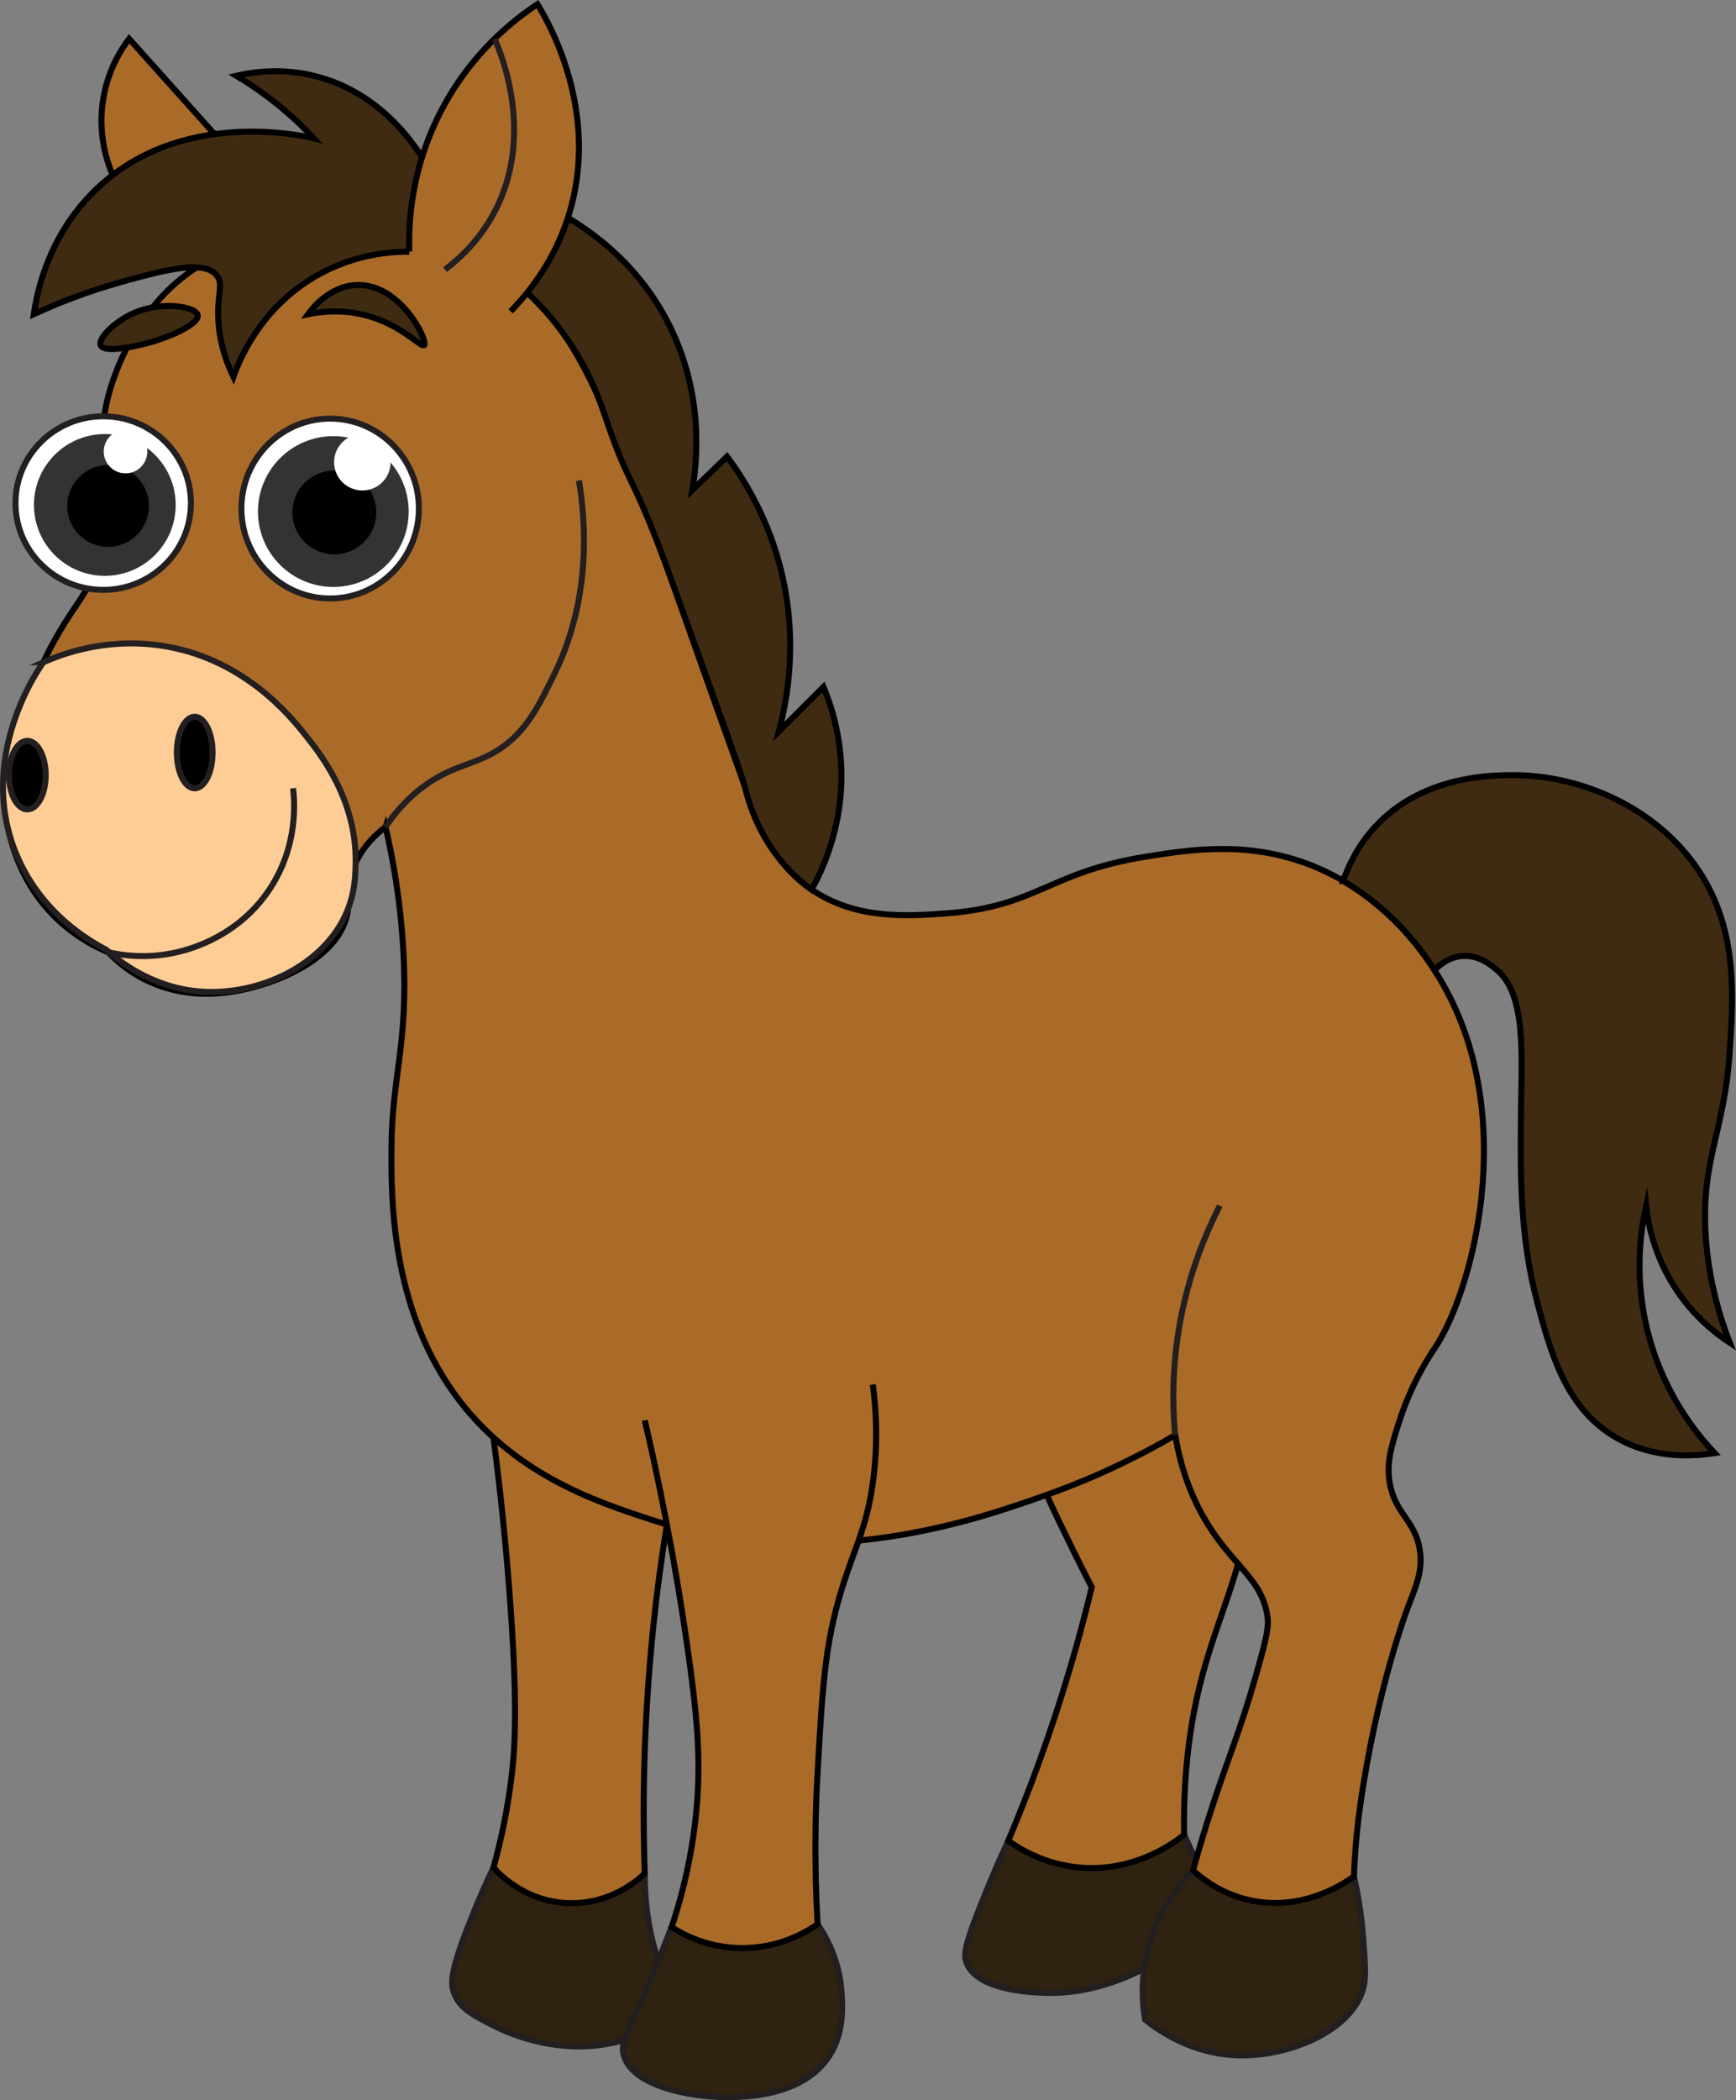 <?xml version="1.0" encoding="UTF-8"?>
<svg id="Layer_2" data-name="Layer 2" xmlns="http://www.w3.org/2000/svg" viewBox="0 0 289.32 349.87">
  <rect x="0" y="0" width="289.32" height="349.87" fill="#808080" stroke="none"/>
  <defs>
    <style>
      .cls-1 {
        fill: #fecd96;
      }

      .cls-1, .cls-2, .cls-3, .cls-4, .cls-5, .cls-6, .cls-7 {
        stroke-miterlimit: 10;
      }

      .cls-1, .cls-3, .cls-5, .cls-6, .cls-7 {
        stroke: #231f20;
      }

      .cls-2 {
        fill: #ab6b28;
      }

      .cls-2, .cls-4 {
        stroke: #000;
      }

      .cls-3, .cls-8 {
        fill: #fff;
      }

      .cls-4 {
        fill: #3e2b12;
      }

      .cls-9 {
        fill: #333;
      }

      .cls-6 {
        fill: #2f2210;
      }

      .cls-7 {
        fill: none;
      }
    </style>
  </defs>
  <g id="Layer_1-2" data-name="Layer 1">
    <g>
      <path class="cls-2" d="M35.75,22.35c-4.74-5.3-9.48-10.59-14.23-15.89-1.23,1.62-3.83,5.48-4.47,11.13-.62,5.48.93,9.73,1.74,11.59"/>
      <path class="cls-6" d="M168.04,306.65c-1.21,2.61-2.78,6.14-4.47,10.39-2.87,7.21-3,8.68-2.48,9.98,1.76,4.43,10.22,4.85,12.42,4.96,13.59.68,24.65-8.26,29.8-13.14-1.99-4.4-3.97-8.79-5.96-13.19"/>
      <path class="cls-6" d="M82.24,311.12c-1.07,2.24-2.53,5.47-4.09,9.44-3.1,7.89-3.08,9.87-2.48,11.46.95,2.55,3.26,3.75,6.58,5.43,2.85,1.44,11.75,5.38,21.88,2.37,2.68-.8,6.32-1.93,7.4-4.85.84-2.27-.28-4.48-1.1-6.46-1.44-3.5-2.97-8.81-2.98-16.39"/>
      <path class="cls-6" d="M225.65,312.61c.55,2.4,1.19,5.8,1.51,9.93.36,4.7.55,7.05-.03,8.94-2.12,6.97-12.39,11.16-20.8,10.93-7.5-.21-12.97-3.94-15.5-5.96-.4-2.37-.65-5.65,0-9.43,1.37-7.99,5.87-13.23,7.99-15.4"/>
      <path class="cls-6" d="M136.25,320.56c1.29,1.86,3.68,5.89,4.02,11.46.14,2.34.41,6.6-2.01,10.4-4.44,6.97-14.42,6.95-17.41,6.94-5.59-.01-15.4-1.73-16.89-6.94-.55-1.93.36-3.21,3.48-10.4,2.03-4.68,3.54-8.52,4.47-10.96"/>
      <path class="cls-2" d="M174.5,249.04c.27.85,1.34,3.05,3.48,7.45,1.65,3.41,3.06,6.17,3.97,7.95-1.08,4.48-2.31,9.1-3.73,13.85-3.08,10.35-6.57,19.81-10.18,28.36,1.93,1.39,6.09,3.97,11.92,4.47,9.25.8,15.85-4.23,17.38-5.46-.07-3.85.06-8.01.5-12.42,1.46-14.89,5.64-22.68,8.5-32.7,2.93-10.25,8.23-35.82.34-40.34-9.25-5.3-35.31,19.17-32.19,28.84Z"/>
      <path class="cls-2" d="M82.24,239.51c1.48,11.31,2.34,20.96,2.86,28.4,1.2,17.03.74,23.8,0,29.3-.79,5.89-1.96,10.68-2.86,13.91.73.83,5.04,5.6,12.3,5.92,7.37.33,12.13-4.17,12.91-4.93-.22-6.45-.24-13.25,0-20.36.47-13.76,1.85-26.41,3.69-37.76"/>
      <path class="cls-2" d="M64.24,137.78c-1.49,1.12-3.6,3.03-4.97,5.96-1.76,3.78-.72,5.9-1.49,8.94-1.88,7.4-12.26,11.37-18.38,12.42-2.37.41-8.77,1.41-15.4-1.99-2.77-1.42-4.73-3.18-5.96-4.47-2.14-.89-5.34-2.53-8.44-5.46C1,145.04.68,134.02.66,131.82c-.03-4.96,1.3-8.51,3.97-15.4,6.19-15.96,9.97-15.36,12.42-24.83,3.08-11.92-2.28-15.35,1.49-27.32.61-1.93,3.26-9.83,9.44-15.89,13.67-13.42,40.31-13.37,56.8-2,9.76,6.73,13.57,15.91,21.18,34.28,3.59,8.68,6.89,18.93,18.11,50.16,2.34,6.5,4.77,13.01,11.19,17.38,7.28,4.96,15.68,4.46,22.35,3.97,15.3-1.12,17.03-6.83,33.28-9.44,7.49-1.2,17.18-2.75,27.81,1.49,13.37,5.34,20.07,16.72,21.85,19.87,12.67,22.28,4.8,51.3-1.49,60.59-.48.71-3.76,5.45-5.96,12.42-1.27,4.02-2.06,6.64-1.49,9.93.89,5.15,4.11,6.13,4.97,10.93.65,3.62-.6,6.31-1.99,9.93,0,0-5.19,13.53-7.95,33.28-.35,2.48-.81,6.44-.99,11.42-1.21.89-8.36,5.97-17.38,3.97-4.66-1.03-7.84-3.51-9.44-4.97,1.08-3.91,2.12-7.27,2.98-9.93,2.86-8.82,4.87-13.28,7.45-22.35,1.51-5.3,2.25-8,1.99-9.93-.86-6.21-5.52-8.32-9.93-15.4-1.91-3.06-4.29-7.88-5.46-14.9-5,2.92-12.22,6.69-21.36,9.93-11.7,4.16-37.83,13.45-66.55,3.97-8.67-2.86-22.7-7.49-32.28-20.86-10.57-14.75-10.47-32.8-10.43-40.73.07-12.29,2.83-17.3,1.99-32.78-.48-8.84-1.86-16.05-2.98-20.86Z"/>
      <path class="cls-2" d="M145.46,230.66c.52,3.85.95,9.59,0,16.39-1.07,7.65-3.04,10.7-5.23,17.88-2.75,9.03-3.16,16.12-3.97,30.3-.38,6.59-.58,15.2,0,25.33-1.57,1.1-5.97,3.89-12.26,3.97-6.09.08-10.45-2.43-12.07-3.48,1.43-4.25,3.12-10.37,3.97-17.88,1.01-8.92.4-16.13-.99-26.32-1.43-10.43-3.7-24.1-7.45-40.23"/>
      <path class="cls-4" d="M68.21,41.93c-2.99-.02-9.06.37-15.4,3.97-9.54,5.43-13.02,14.35-13.91,16.89-1-2.05-2.19-5.12-2.48-8.94-.36-4.66.93-6.39-.29-7.95-2.1-2.67-8.51-.96-15.6.99-6.19,1.71-11.22,3.76-14.9,5.46.55-3.78,2.41-12.85,9.93-20.36,14.33-14.31,35.49-9.26,36.75-8.94-1.75-1.87-3.89-3.92-6.46-5.96-2.27-1.81-4.46-3.28-6.46-4.47,2.89-.67,7.55-1.3,12.91,0,12.48,3.02,18.35,13.93,19.37,15.89,3.83.39,9.31,1.37,15.4,3.97,4.91,2.1,16.99,7.49,24.05,20.86,6.45,12.22,5,24.05,4.26,28.31,1.93-1.86,3.86-3.73,5.79-5.59,2.75,3.68,6.41,9.56,8.62,17.51,3.49,12.59,1.37,23.26,0,28.31,2.48-2.48,4.97-4.97,7.45-7.45,1.29,3.08,2.83,7.89,2.98,13.91.23,9.44-3.12,16.55-4.97,19.87-1.23-.91-3.02-2.36-4.81-4.47-4.49-5.27-5.85-10.86-6.38-12.91-.49-1.93-4.35-12.6-12.06-33.95-6.82-18.86-6.92-15.05-11.02-27.14-.85-2.5-2.55-7.69-6.61-13.49-2.3-3.29-4.61-5.7-6.26-7.26"/>
      <path class="cls-2" d="M85.1,51.86c2.96-3.02,7.15-8.17,9.55-15.58,5.67-17.54-3.45-32.94-5.08-35.58-3.62,2.38-11.43,8.22-16.61,18.87-4.59,9.44-4.89,18.05-4.74,22.35"/>
      <ellipse class="cls-3" cx="17.2" cy="83.81" rx="14.62" ry="14.46"/>
      <ellipse class="cls-3" cx="55.02" cy="84.72" rx="14.79" ry="14.98"/>
      <path class="cls-1" d="M7.24,110.32c3.28-1.45,10.31-4,19.09-2.84,14.05,1.86,22.05,11.84,24.5,14.9,2.45,3.06,8.63,10.77,8.44,21.36-.04,2.12-.09,5.08-1.59,8.46-3.88,8.75-14.55,13.61-24,13-8.11-.52-13.74-4.97-16-7-2.64-1.36-10.91-6.04-15-16-6.62-16.12,3.87-30.95,4.56-31.88Z"/>
      <ellipse class="cls-5" cx="32.45" cy="125.37" rx="2.98" ry="5.96"/>
      <path class="cls-7" d="M18.05,158.64c2.36.53,6.52,1.12,11.42,0,2.57-.59,10.28-2.77,15.4-10.41,4.91-7.33,4.22-14.89,3.97-16.91"/>
      <ellipse class="cls-5" cx="4.56" cy="129.13" rx="3.06" ry="5.71"/>
      <path class="cls-7" d="M64.24,137.78c1.15-1.74,3.05-4.21,5.96-6.46,4.72-3.65,8.25-3.74,12.13-5.96,5.18-2.96,7.45-7.68,10.22-13.41,6.24-12.95,4.93-25.95,3.93-31.91"/>
      <path class="cls-4" d="M70.69,57.49c.68-.72-4-10.42-11.42-10-4.54.25-7.42,4.14-7.95,4.87,2.02-.42,4.79-.73,7.95-.19,7.15,1.22,10.9,5.88,11.42,5.33Z"/>
      <path class="cls-4" d="M32.95,52.51c.31,1.58-5.46,4.09-9.93,5.03-1.42.3-5.68,1.2-6.23,0-.55-1.19,2.61-4.33,6.23-5.68,4.33-1.62,9.65-.79,9.93.65Z"/>
      <path class="cls-7" d="M74.17,44.91c2.53-1.91,5.75-4.94,8.16-9.44,6.97-13,1.06-26.86.1-29.01"/>
      <path class="cls-4" d="M223.85,146.76c.82-2.37,2.34-5.77,5.28-8.98,7.86-8.56,19.34-8.63,22.85-8.65,11.55-.07,24.36,5.5,31.29,16.17,6.38,9.84,5.63,20.72,4.97,30.34-.9,13-4.77,17.63-3.97,30.18.49,7.76,2.49,13.97,4.02,17.88-2.28-1.49-5.92-4.29-8.98-8.94-3.7-5.62-4.67-11.07-4.97-13.91-.89,4.02-1.94,11.24,0,19.87,2.49,11.05,8.48,18.25,11.42,21.36-3.5.54-10.16,1.02-16.39-2.57-8.42-4.85-10.94-14.21-13.1-22.26-2.99-11.1-2.89-21.54-2.79-31.45.09-9.83.95-19.98-3.97-24.18-.89-.76-3.08-2.63-5.96-2.34-2.26.22-3.82,1.66-4.47,2.35-1.46-2.33-3.53-5.15-6.39-8-3.16-3.16-6.3-5.36-8.82-6.87Z"/>
      <path class="cls-7" d="M195.85,239.1c-.35-3.74-.46-8.1,0-12.91,1.03-10.94,4.51-19.59,7.45-25.33"/>
      <circle class="cls-9" cx="17.47" cy="84.12" r="11.81"/>
      <circle class="cls-9" cx="55.55" cy="85.22" r="12.56"/>
      <circle cx="55.72" cy="85.37" r="6.99"/>
      <circle cx="18.01" cy="84.29" r="6.81"/>
      <circle class="cls-8" cx="20.92" cy="75.23" r="3.63"/>
      <circle class="cls-8" cx="60.39" cy="77" r="4.71"/>
    </g>
  </g>
</svg>